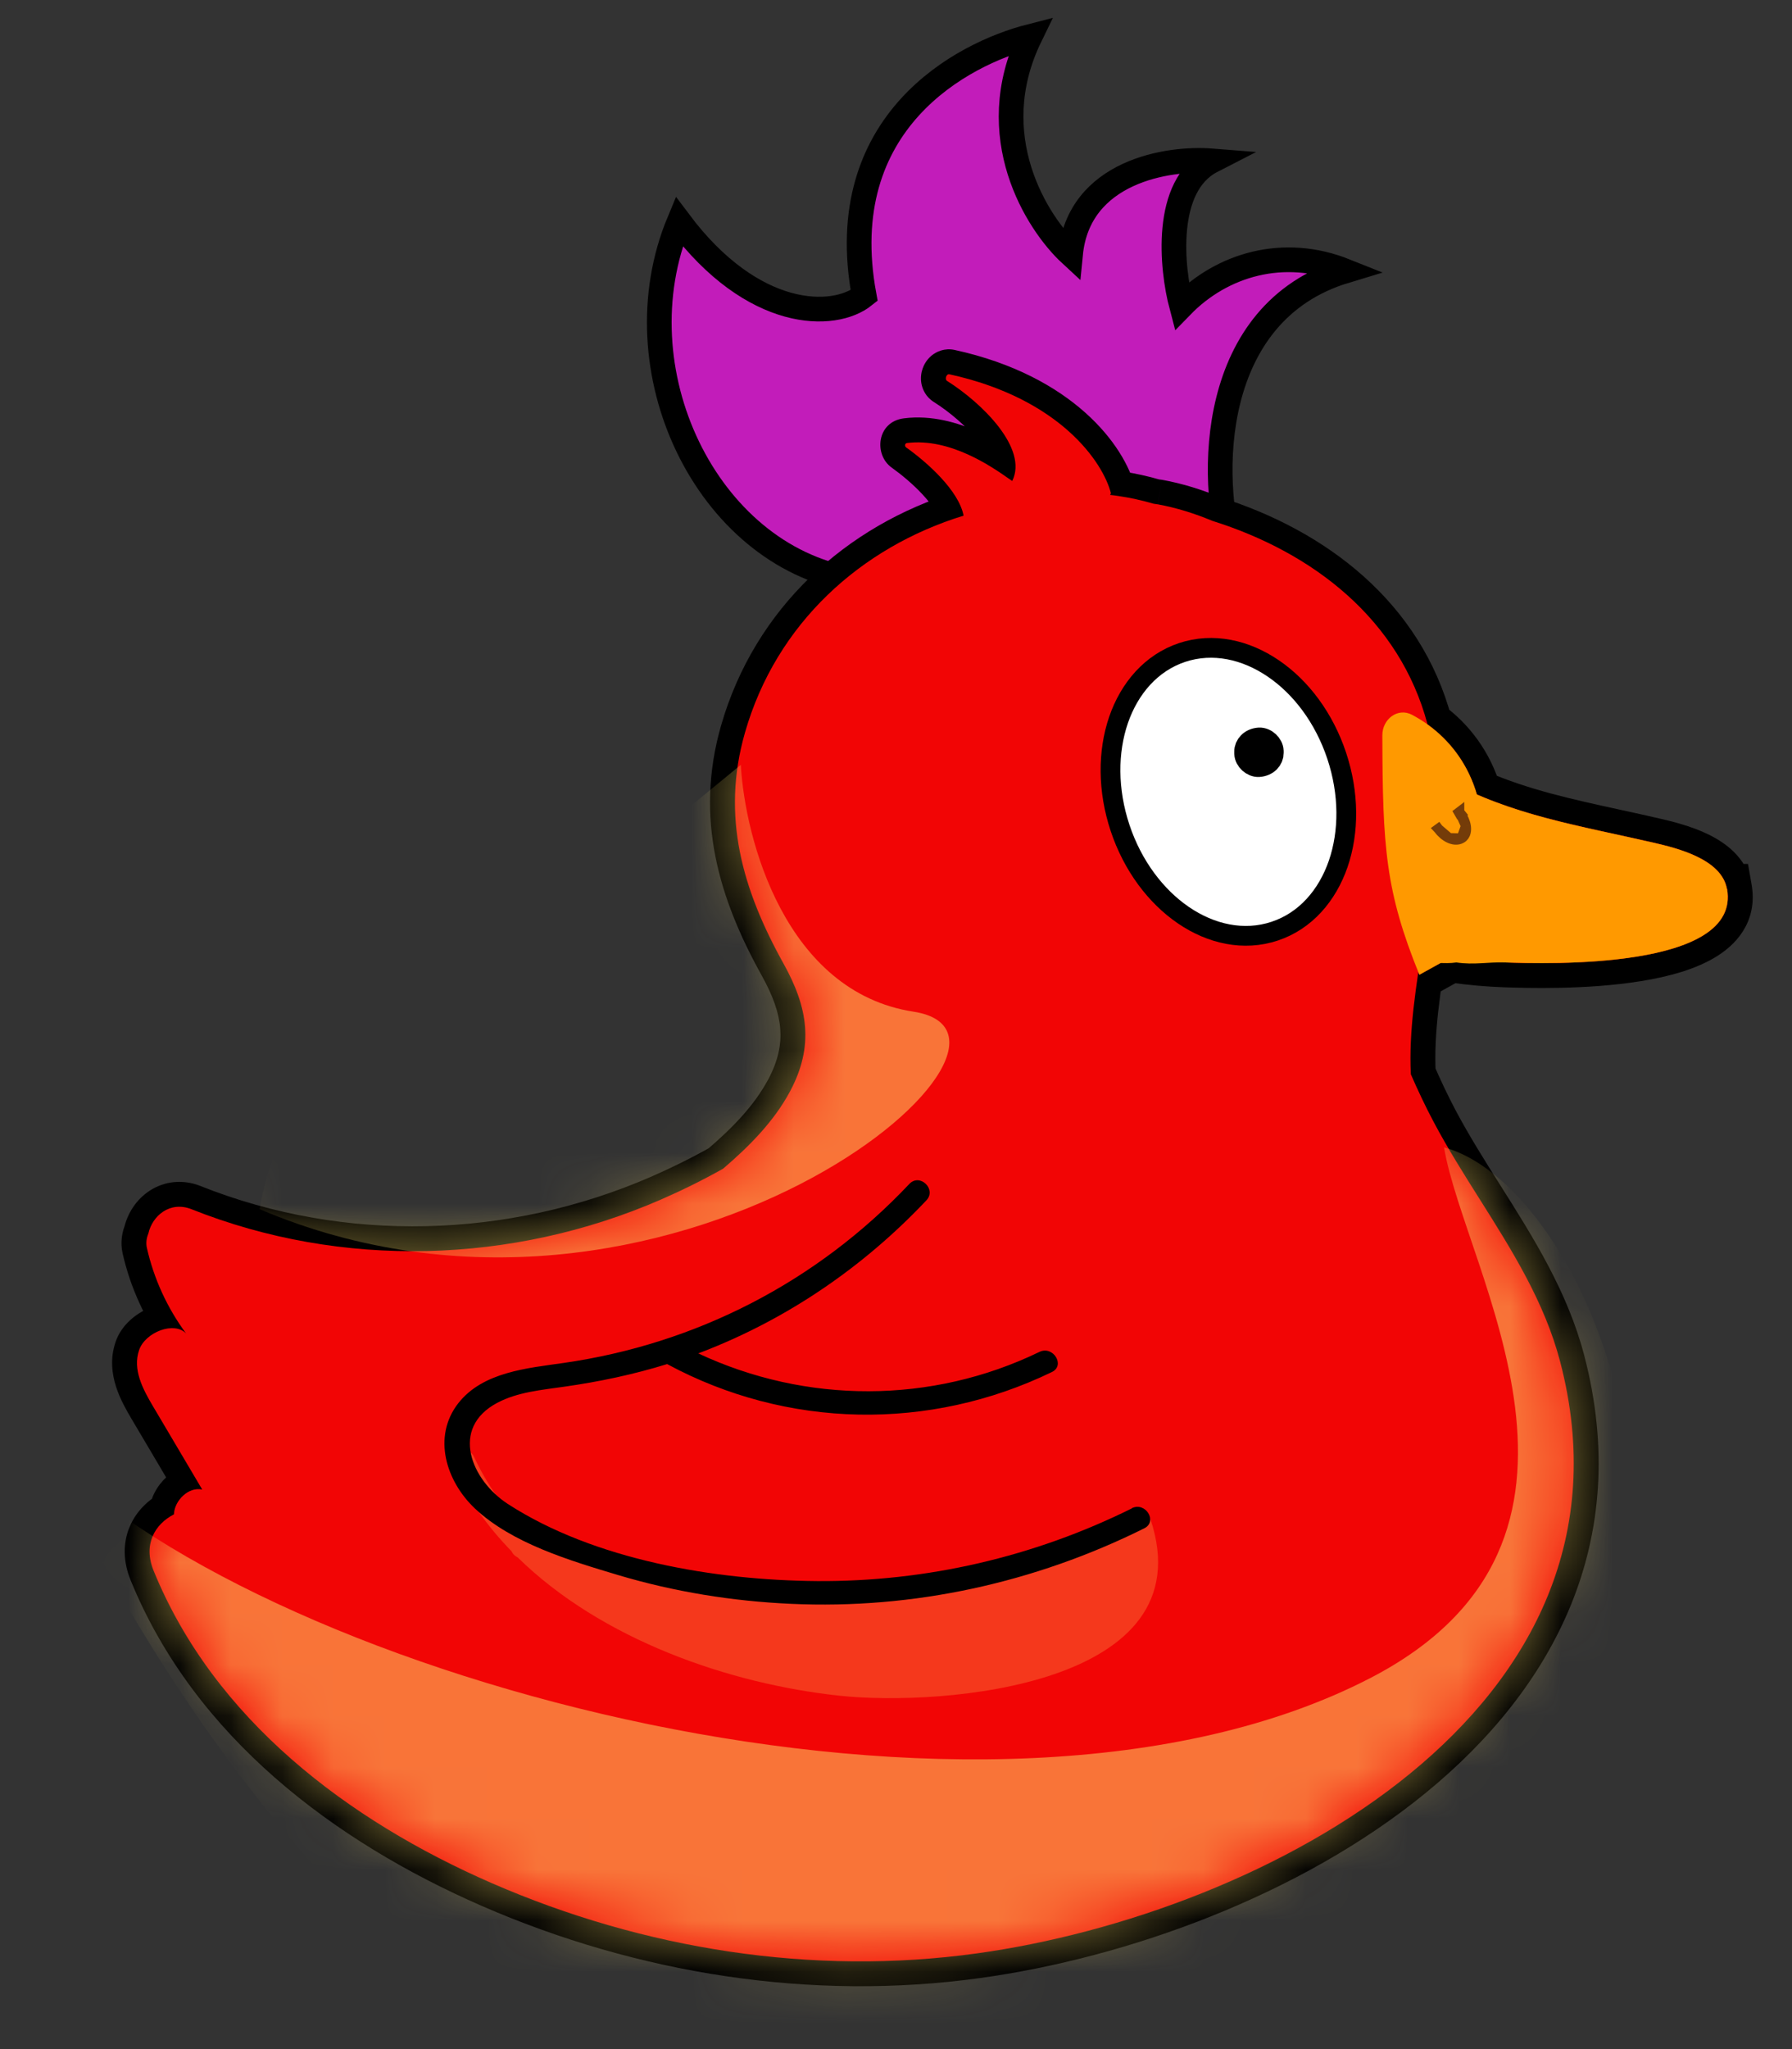 <svg viewBox="0 0 35 40" fill="none" xmlns="http://www.w3.org/2000/svg">
  <rect x="0" y="0" width="35" height="40" fill="#333333" stroke="none"/>
  <g id="Duck/Red">
    <g id="Group 427321991">
      <path id="Vector 2703" d="M26.276 5.289C23.595 6.099 23.603 9.347 24.063 10.831L16.637 11.313C13.799 10.827 12.059 7.217 13.264 4.325C14.71 6.253 16.287 6.243 16.878 5.771C16.248 2.371 18.806 1.048 20.12 0.711C19.174 2.654 20.252 4.354 20.909 4.961C21.067 3.342 22.815 3.072 23.669 3.14C22.723 3.625 22.881 5.231 23.078 5.974C23.866 5.164 25.071 4.807 26.276 5.289Z" fill="#C21CBA" stroke="black" stroke-width="0.482" />
      <g id="Union">
        <mask id="path-2-outside-1_5729_149046" maskUnits="userSpaceOnUse" x="1.675" y="6.305" width="33" height="33" fill="black">
          <rect fill="white" x="1.675" y="6.305" width="33" height="33" />
          <path fill-rule="evenodd" clip-rule="evenodd" d="M21.698 9.63C21.547 9.029 20.706 7.779 18.541 7.306C18.485 7.293 18.447 7.404 18.496 7.435C19.186 7.869 20.085 8.758 19.77 9.389C19.749 9.376 19.723 9.357 19.692 9.336C19.377 9.116 18.558 8.543 17.716 8.648C17.674 8.653 17.662 8.708 17.697 8.733C18.11 9.026 18.727 9.577 18.82 10.066C16.817 10.681 15.161 12.169 14.55 14.302C14.081 15.937 14.503 17.37 15.302 18.808C15.778 19.663 15.907 20.413 15.429 21.307C15.115 21.893 14.634 22.376 14.124 22.813C13.719 23.041 13.303 23.245 12.9 23.42C10.01 24.676 6.675 24.773 3.741 23.605C3.318 23.437 2.973 23.736 2.898 24.079C2.862 24.166 2.847 24.263 2.869 24.36C3.005 24.963 3.267 25.534 3.637 26.034C3.411 25.784 2.835 26.002 2.716 26.357C2.587 26.736 2.789 27.115 2.986 27.448C3.146 27.72 3.307 27.991 3.468 28.262L3.468 28.262L3.468 28.262C3.629 28.534 3.79 28.805 3.95 29.077C3.683 29.017 3.411 29.291 3.398 29.551V29.561C3.024 29.753 2.791 30.148 3 30.661C4.183 33.563 6.796 35.536 9.604 36.76C12.568 38.05 15.866 38.577 19.077 38.132C24.68 37.357 32.256 33.389 30.471 26.578C30.166 25.416 29.534 24.413 28.901 23.41C28.589 22.916 28.278 22.422 28.006 21.91C27.843 21.604 27.695 21.29 27.556 20.972C27.534 20.545 27.561 20.115 27.607 19.69C27.634 19.452 27.666 19.214 27.701 18.977L27.722 19.028L28.304 18.705C28.327 18.702 28.349 18.699 28.372 18.696C28.722 18.747 29.069 18.776 29.402 18.788C30.208 18.815 34.014 18.934 33.733 17.35H33.73C33.626 16.77 32.759 16.556 32.295 16.449C32.042 16.391 31.794 16.337 31.549 16.284C30.602 16.077 29.712 15.884 28.845 15.508C28.671 14.911 28.316 14.454 27.882 14.142C27.338 12.093 25.65 10.787 23.68 10.168C23.332 10.023 22.975 9.911 22.613 9.845C22.6 9.843 22.586 9.841 22.572 9.839L22.572 9.839L22.572 9.839C22.558 9.838 22.544 9.836 22.531 9.833C22.307 9.768 22.079 9.717 21.848 9.683C21.793 9.674 21.737 9.667 21.681 9.661C21.687 9.651 21.692 9.641 21.698 9.63Z" />
        </mask>
        <path d="M18.541 7.306L18.438 7.78L18.438 7.78L18.541 7.306ZM21.698 9.63L22.132 9.848L22.213 9.687L22.169 9.512L21.698 9.63ZM18.496 7.435L18.237 7.846L18.496 7.435ZM19.77 9.389L19.501 9.794L19.959 10.099L20.204 9.607L19.77 9.389ZM19.692 9.336L19.414 9.734L19.414 9.734L19.692 9.336ZM17.716 8.648L17.656 8.166V8.166L17.716 8.648ZM17.697 8.733L17.416 9.128V9.128L17.697 8.733ZM18.82 10.066L18.963 10.53L19.379 10.402L19.298 9.975L18.82 10.066ZM14.55 14.302L14.082 14.168L14.082 14.168L14.55 14.302ZM15.302 18.808L14.878 19.044L14.878 19.044L15.302 18.808ZM15.429 21.307L15.001 21.078L15 21.078L15.429 21.307ZM14.124 22.813L14.363 23.236L14.404 23.213L14.441 23.182L14.124 22.813ZM12.9 23.42L12.707 22.975L12.707 22.975L12.9 23.42ZM3.741 23.605L3.921 23.154L3.92 23.153L3.741 23.605ZM2.898 24.079L3.347 24.265L3.363 24.225L3.373 24.183L2.898 24.079ZM2.869 24.36L2.395 24.467L2.395 24.467L2.869 24.36ZM3.637 26.034L3.276 26.359L4.027 25.745L3.637 26.034ZM2.716 26.357L3.176 26.513L3.177 26.512L2.716 26.357ZM2.986 27.448L3.404 27.201L3.404 27.2L2.986 27.448ZM3.468 28.262L3.05 28.51L3.055 28.518L3.06 28.527L3.468 28.262ZM3.468 28.262L3.889 28.02L3.882 28.009L3.875 27.998L3.468 28.262ZM3.468 28.262L3.047 28.505L3.05 28.51L3.468 28.262ZM3.95 29.077L3.842 29.551L4.94 29.8L4.368 28.831L3.95 29.077ZM3.398 29.551L2.913 29.528L2.913 29.54V29.551H3.398ZM3.398 29.561L3.62 29.993L3.884 29.857V29.561H3.398ZM3 30.661L3.45 30.478L3.45 30.477L3 30.661ZM9.604 36.76L9.41 37.205L9.41 37.205L9.604 36.76ZM19.077 38.132L19.01 37.651L19.01 37.651L19.077 38.132ZM30.471 26.578L30.001 26.701L30.001 26.701L30.471 26.578ZM28.901 23.41L28.49 23.669L28.901 23.41ZM28.006 21.91L28.434 21.682L28.434 21.682L28.006 21.91ZM27.556 20.972L27.071 20.997L27.076 21.085L27.111 21.166L27.556 20.972ZM27.607 19.69L27.124 19.635L27.124 19.637L27.607 19.69ZM27.701 18.977L28.152 18.795L27.482 17.139L27.221 18.906L27.701 18.977ZM27.722 19.028L27.271 19.21L27.477 19.719L27.957 19.453L27.722 19.028ZM28.304 18.705L28.24 18.224L28.149 18.236L28.069 18.28L28.304 18.705ZM28.372 18.696L28.442 18.215L28.372 18.205L28.303 18.215L28.372 18.696ZM29.402 18.788L29.384 19.273L29.386 19.273L29.402 18.788ZM33.733 17.35L34.211 17.265L34.14 16.864H33.733V17.35ZM33.73 17.35L33.252 17.436L33.324 17.836H33.73V17.35ZM32.295 16.449L32.186 16.922L32.186 16.922L32.295 16.449ZM31.549 16.284L31.446 16.758L31.549 16.284ZM28.845 15.508L28.379 15.644L28.443 15.863L28.652 15.954L28.845 15.508ZM27.882 14.142L27.413 14.267L27.458 14.435L27.599 14.537L27.882 14.142ZM23.68 10.168L23.492 10.616L23.512 10.625L23.534 10.632L23.68 10.168ZM22.613 9.845L22.526 10.323L22.527 10.323L22.613 9.845ZM22.572 9.839L22.635 9.358L22.632 9.357L22.572 9.839ZM22.572 9.839L22.509 10.321L22.512 10.321L22.572 9.839ZM22.531 9.833L22.394 10.299L22.419 10.307L22.444 10.311L22.531 9.833ZM21.848 9.683L21.777 10.163L21.777 10.163L21.848 9.683ZM21.681 9.661L21.258 9.424L20.899 10.064L21.628 10.144L21.681 9.661ZM18.438 7.78C20.454 8.221 21.128 9.355 21.227 9.748L22.169 9.512C21.966 8.702 20.959 7.336 18.645 6.831L18.438 7.78ZM18.755 7.024C18.889 7.108 18.939 7.235 18.953 7.319C18.967 7.399 18.954 7.466 18.938 7.514C18.922 7.56 18.888 7.627 18.818 7.687C18.74 7.753 18.603 7.816 18.438 7.78L18.645 6.831C18.452 6.789 18.288 6.862 18.189 6.946C18.098 7.024 18.047 7.118 18.02 7.194C17.993 7.272 17.977 7.372 17.995 7.481C18.014 7.594 18.079 7.746 18.237 7.846L18.755 7.024ZM20.204 9.607C20.498 9.02 20.184 8.42 19.896 8.043C19.581 7.631 19.136 7.264 18.755 7.024L18.237 7.846C18.546 8.04 18.895 8.335 19.124 8.633C19.379 8.967 19.358 9.128 19.336 9.172L20.204 9.607ZM19.414 9.734C19.443 9.754 19.474 9.776 19.501 9.794L20.04 8.985C20.024 8.975 20.003 8.96 19.97 8.937L19.414 9.734ZM17.776 9.13C18.073 9.093 18.394 9.174 18.702 9.313C19.006 9.45 19.258 9.625 19.414 9.734L19.97 8.937C19.812 8.827 19.496 8.605 19.101 8.427C18.71 8.251 18.201 8.098 17.656 8.166L17.776 9.13ZM17.979 8.337C18.131 8.445 18.187 8.628 18.152 8.788C18.116 8.952 17.978 9.105 17.776 9.13L17.656 8.166C17.121 8.232 17.064 8.878 17.416 9.128L17.979 8.337ZM19.298 9.975C19.225 9.592 18.969 9.248 18.736 8.996C18.49 8.73 18.205 8.498 17.979 8.337L17.416 9.128C17.602 9.261 17.833 9.451 18.022 9.656C18.224 9.874 18.323 10.05 18.343 10.156L19.298 9.975ZM18.678 9.601C16.537 10.259 14.745 11.859 14.082 14.168L15.016 14.436C15.578 12.48 17.098 11.103 18.963 10.53L18.678 9.601ZM14.082 14.168C13.564 15.977 14.046 17.548 14.878 19.044L15.727 18.572C14.96 17.192 14.597 15.898 15.016 14.436L14.082 14.168ZM14.878 19.044C15.097 19.438 15.215 19.77 15.239 20.081C15.263 20.383 15.202 20.702 15.001 21.078L15.857 21.537C16.134 21.019 16.248 20.515 16.208 20.005C16.169 19.503 15.983 19.033 15.727 18.572L14.878 19.044ZM15 21.078C14.73 21.583 14.304 22.02 13.808 22.444L14.441 23.182C14.965 22.732 15.501 22.202 15.857 21.537L15 21.078ZM13.886 22.39C13.496 22.61 13.096 22.806 12.707 22.975L13.094 23.866C13.511 23.685 13.942 23.474 14.363 23.236L13.886 22.39ZM12.707 22.975C9.93 24.181 6.73 24.272 3.921 23.154L3.561 24.056C6.62 25.274 10.089 25.171 13.094 23.866L12.707 22.975ZM3.92 23.153C3.559 23.01 3.202 23.063 2.924 23.243C2.662 23.414 2.487 23.687 2.424 23.974L3.373 24.183C3.385 24.128 3.42 24.08 3.454 24.058C3.469 24.048 3.481 24.044 3.492 24.043C3.503 24.042 3.525 24.042 3.562 24.057L3.92 23.153ZM2.45 23.892C2.382 24.054 2.347 24.254 2.395 24.467L3.343 24.254C3.345 24.262 3.345 24.269 3.344 24.272C3.344 24.274 3.344 24.272 3.347 24.265L2.45 23.892ZM2.395 24.467C2.546 25.136 2.837 25.769 3.246 26.322L4.027 25.745C3.698 25.299 3.464 24.789 3.343 24.253L2.395 24.467ZM3.997 25.708C3.686 25.364 3.23 25.418 2.971 25.512C2.693 25.613 2.376 25.842 2.255 26.202L3.177 26.512C3.174 26.52 3.176 26.507 3.202 26.484C3.228 26.461 3.263 26.439 3.302 26.425C3.32 26.419 3.335 26.415 3.347 26.413C3.36 26.412 3.365 26.412 3.364 26.412C3.361 26.412 3.317 26.405 3.276 26.359L3.997 25.708ZM2.256 26.201C2.148 26.518 2.187 26.82 2.266 27.068C2.343 27.308 2.469 27.528 2.567 27.695L3.404 27.2C3.306 27.034 3.232 26.898 3.191 26.771C3.153 26.652 3.155 26.574 3.176 26.513L2.256 26.201ZM2.567 27.694C2.728 27.967 2.889 28.239 3.05 28.51L3.886 28.015C3.725 27.743 3.564 27.472 3.404 27.201L2.567 27.694ZM3.06 28.527L3.06 28.527L3.875 27.998L3.875 27.998L3.06 28.527ZM3.047 28.505L3.047 28.505L3.889 28.02L3.889 28.02L3.047 28.505ZM3.05 28.51C3.211 28.782 3.371 29.052 3.531 29.324L4.368 28.831C4.208 28.558 4.046 28.286 3.886 28.015L3.05 28.51ZM4.058 28.604C3.725 28.528 3.434 28.669 3.252 28.834C3.071 28.998 2.926 29.247 2.913 29.528L3.884 29.574C3.883 29.588 3.88 29.589 3.885 29.58C3.889 29.571 3.897 29.561 3.905 29.553C3.914 29.546 3.916 29.547 3.907 29.55C3.902 29.551 3.894 29.553 3.882 29.554C3.87 29.555 3.857 29.554 3.842 29.551L4.058 28.604ZM2.913 29.551V29.561H3.884V29.551H2.913ZM3.177 29.128C2.908 29.266 2.664 29.491 2.533 29.802C2.398 30.121 2.403 30.483 2.55 30.844L3.45 30.477C3.389 30.327 3.405 30.234 3.428 30.179C3.455 30.116 3.515 30.047 3.62 29.993L3.177 29.128ZM2.55 30.844C3.8 33.91 6.541 35.954 9.41 37.205L9.798 36.315C7.052 35.117 4.566 33.217 3.45 30.478L2.55 30.844ZM9.41 37.205C12.448 38.528 15.837 39.071 19.143 38.613L19.01 37.651C15.895 38.082 12.687 37.572 9.798 36.314L9.41 37.205ZM19.143 38.613C22.012 38.217 25.396 37.004 27.852 34.994C30.325 32.971 31.895 30.095 30.941 26.455L30.001 26.701C30.832 29.872 29.507 32.385 27.237 34.242C24.95 36.114 21.746 37.273 19.01 37.651L19.143 38.613ZM30.941 26.455C30.614 25.208 29.938 24.143 29.311 23.15L28.49 23.669C29.129 24.683 29.719 25.623 30.001 26.701L30.941 26.455ZM29.311 23.15C28.998 22.654 28.697 22.176 28.434 21.682L27.576 22.138C27.859 22.669 28.18 23.178 28.49 23.669L29.311 23.15ZM28.434 21.682C28.279 21.389 28.136 21.087 28.002 20.778L27.111 21.166C27.253 21.493 27.407 21.818 27.576 22.138L28.434 21.682ZM28.041 20.947C28.021 20.555 28.045 20.154 28.09 19.742L27.124 19.637C27.077 20.076 27.047 20.534 27.071 20.997L28.041 20.947ZM28.09 19.744C28.116 19.514 28.147 19.282 28.182 19.048L27.221 18.906C27.185 19.147 27.152 19.39 27.124 19.635L28.09 19.744ZM27.251 19.159L27.271 19.21L28.172 18.846L28.152 18.795L27.251 19.159ZM27.957 19.453L28.54 19.13L28.069 18.28L27.486 18.603L27.957 19.453ZM28.369 19.187C28.393 19.183 28.417 19.18 28.442 19.177L28.303 18.215C28.282 18.218 28.261 18.221 28.24 18.224L28.369 19.187ZM28.302 19.176C28.671 19.23 29.036 19.261 29.384 19.273L29.42 18.303C29.103 18.291 28.773 18.263 28.442 18.215L28.302 19.176ZM29.386 19.273C29.787 19.287 30.984 19.326 32.053 19.152C32.581 19.067 33.135 18.922 33.55 18.656C33.763 18.52 33.961 18.338 34.09 18.095C34.223 17.845 34.264 17.562 34.211 17.265L33.254 17.435C33.272 17.534 33.256 17.594 33.231 17.64C33.203 17.694 33.144 17.762 33.026 17.837C32.782 17.994 32.387 18.114 31.898 18.193C30.933 18.35 29.824 18.316 29.418 18.302L29.386 19.273ZM33.733 16.864H33.73V17.836H33.733V16.864ZM34.208 17.264C34.114 16.737 33.686 16.443 33.359 16.285C33.016 16.119 32.633 16.029 32.404 15.976L32.186 16.922C32.42 16.976 32.703 17.047 32.936 17.159C33.184 17.279 33.243 17.383 33.252 17.436L34.208 17.264ZM32.404 15.976C32.148 15.917 31.897 15.862 31.653 15.809L31.446 16.758C31.691 16.811 31.936 16.865 32.186 16.922L32.404 15.976ZM31.653 15.809C30.698 15.601 29.855 15.416 29.038 15.062L28.652 15.954C29.57 16.351 30.506 16.554 31.446 16.758L31.653 15.809ZM29.312 15.372C29.105 14.664 28.682 14.119 28.166 13.748L27.599 14.537C27.951 14.79 28.237 15.158 28.379 15.644L29.312 15.372ZM28.352 14.018C27.751 11.756 25.896 10.355 23.825 9.705L23.534 10.632C25.403 11.219 26.925 12.43 27.413 14.267L28.352 14.018ZM23.868 9.721C23.493 9.563 23.102 9.44 22.7 9.367L22.527 10.323C22.849 10.382 23.172 10.482 23.492 10.616L23.868 9.721ZM22.7 9.367C22.673 9.362 22.646 9.359 22.635 9.358L22.509 10.321C22.517 10.322 22.521 10.322 22.524 10.323C22.527 10.323 22.528 10.324 22.526 10.323L22.7 9.367ZM22.632 9.357L22.632 9.357L22.512 10.321L22.512 10.321L22.632 9.357ZM22.632 9.357L22.632 9.357L22.512 10.321L22.512 10.321L22.632 9.357ZM22.635 9.358C22.627 9.357 22.623 9.356 22.62 9.356C22.617 9.355 22.616 9.355 22.618 9.355L22.444 10.311C22.471 10.316 22.498 10.319 22.509 10.321L22.635 9.358ZM22.668 9.367C22.424 9.296 22.173 9.24 21.919 9.202L21.777 10.163C21.985 10.194 22.191 10.24 22.394 10.299L22.668 9.367ZM21.919 9.202C21.857 9.193 21.796 9.185 21.734 9.178L21.628 10.144C21.678 10.149 21.728 10.156 21.777 10.163L21.919 9.202ZM21.263 9.413C21.262 9.417 21.26 9.42 21.258 9.424L22.105 9.899C22.114 9.882 22.124 9.865 22.132 9.848L21.263 9.413Z" fill="black" mask="url(#path-2-outside-1_5729_149046)" />
      </g>
      <path id="Union_2" fill-rule="evenodd" clip-rule="evenodd" d="M21.698 9.63C21.547 9.029 20.706 7.779 18.541 7.306C18.485 7.293 18.447 7.404 18.496 7.435C19.186 7.869 20.085 8.758 19.77 9.389C19.749 9.376 19.723 9.357 19.692 9.336C19.377 9.116 18.558 8.543 17.716 8.648C17.674 8.653 17.662 8.708 17.697 8.733C18.11 9.026 18.727 9.577 18.82 10.066C16.817 10.681 15.161 12.169 14.55 14.302C14.081 15.937 14.503 17.37 15.302 18.808C15.778 19.663 15.907 20.413 15.429 21.307C15.115 21.893 14.634 22.376 14.124 22.813C13.719 23.041 13.303 23.245 12.9 23.42C10.01 24.676 6.675 24.773 3.741 23.605C3.318 23.437 2.973 23.736 2.898 24.079C2.862 24.166 2.847 24.263 2.869 24.36C3.005 24.963 3.267 25.534 3.637 26.034C3.411 25.784 2.835 26.002 2.716 26.357C2.587 26.736 2.789 27.115 2.986 27.448C3.146 27.72 3.307 27.991 3.468 28.262L3.468 28.262L3.468 28.262C3.629 28.534 3.79 28.805 3.95 29.077C3.683 29.017 3.411 29.291 3.398 29.551V29.561C3.024 29.753 2.791 30.148 3 30.661C4.183 33.563 6.796 35.536 9.604 36.76C12.568 38.05 15.866 38.577 19.077 38.132C24.68 37.357 32.256 33.389 30.471 26.578C30.166 25.416 29.534 24.413 28.901 23.41C28.589 22.916 28.278 22.422 28.006 21.91C27.843 21.604 27.695 21.29 27.556 20.972C27.534 20.545 27.561 20.115 27.607 19.69C27.634 19.452 27.666 19.214 27.701 18.977L27.722 19.028L28.304 18.705C28.327 18.702 28.349 18.699 28.372 18.696C28.722 18.747 29.069 18.776 29.402 18.788C30.208 18.815 34.014 18.934 33.733 17.35H33.73C33.626 16.77 32.759 16.556 32.295 16.449C32.042 16.391 31.794 16.337 31.549 16.284C30.602 16.077 29.712 15.884 28.845 15.508C28.671 14.911 28.316 14.454 27.882 14.142C27.338 12.093 25.65 10.787 23.68 10.168C23.332 10.023 22.975 9.911 22.613 9.845C22.6 9.843 22.586 9.841 22.572 9.839L22.572 9.839L22.572 9.839C22.558 9.838 22.544 9.836 22.531 9.833C22.307 9.768 22.079 9.717 21.848 9.683C21.793 9.674 21.737 9.667 21.681 9.661C21.687 9.651 21.692 9.641 21.698 9.63Z" fill="#F20505" />
      <g id="Group 427321975" opacity="0.5">
        <mask id="mask0_5729_149046" style="mask-type:alpha" maskUnits="userSpaceOnUse" x="2" y="9" width="29" height="30">
          <g id="Vector" style="mix-blend-mode:overlay">
            <path d="M30.469 26.577C30.015 24.843 28.829 23.463 28.004 21.908C27.841 21.602 27.693 21.289 27.554 20.971C27.532 20.543 27.559 20.113 27.605 19.688C27.788 18.073 28.225 16.485 28.018 14.85C27.707 12.39 25.866 10.855 23.678 10.167C23.331 10.021 22.973 9.91 22.611 9.844C22.585 9.839 22.556 9.837 22.529 9.832C22.305 9.766 22.077 9.715 21.846 9.681C21.106 9.572 20.389 9.655 19.699 9.854C17.312 10.267 15.247 11.863 14.548 14.301C14.079 15.936 14.502 17.369 15.301 18.807C15.777 19.662 15.905 20.412 15.427 21.306C15.114 21.891 14.633 22.375 14.123 22.812C13.717 23.04 13.302 23.244 12.898 23.419C10.008 24.675 6.673 24.772 3.739 23.604C3.317 23.436 2.972 23.735 2.896 24.077C2.86 24.165 2.845 24.262 2.867 24.359C3.003 24.962 3.266 25.532 3.635 26.033C3.409 25.782 2.833 26.001 2.714 26.356C2.585 26.735 2.787 27.113 2.984 27.446C3.304 27.99 3.627 28.532 3.948 29.076C3.681 29.015 3.409 29.29 3.397 29.55C3.397 29.552 3.397 29.557 3.397 29.559C3.023 29.751 2.789 30.147 2.998 30.66C4.181 33.562 6.795 35.534 9.602 36.758C12.566 38.048 15.864 38.575 19.075 38.131C24.678 37.356 32.254 33.387 30.469 26.577Z" fill="#FD0305" />
          </g>
        </mask>
        <g mask="url(#mask0_5729_149046)">
          <g id="Vector 2701" style="mix-blend-mode:multiply">
            <path d="M26.758 32.76C31.985 30.062 28.605 24.808 28.204 22.398C31.818 23.362 36.396 36.133 22.421 41.675C11.24 46.109 3.224 33.563 0.975 28.422C5.312 32.76 19.288 36.615 26.758 32.76Z" fill="#FFE36C" />
          </g>
          <g id="Vector 2702" style="mix-blend-mode:multiply">
            <path d="M17.842 19.749C15.336 19.363 14.549 16.375 14.469 14.93C11.738 17.179 6.18 21.725 5.794 21.918C5.409 22.11 5.152 23.122 5.071 23.604C13.023 26.978 20.975 20.231 17.842 19.749Z" fill="#FFE36C" />
          </g>
        </g>
      </g>
      <path id="Vector_2" opacity="0.23" d="M22.468 29.66C22.41 29.488 22.162 29.498 22.07 29.627C21.97 29.763 21.861 29.886 21.747 30.001C21.458 30.061 21.186 30.146 20.907 30.265C20.829 30.299 20.79 30.353 20.778 30.413C20.736 30.443 20.7 30.477 20.664 30.511C20.649 30.491 20.63 30.474 20.61 30.46C20.569 30.394 20.494 30.355 20.392 30.38C20.188 30.428 19.983 30.477 19.782 30.528C19.439 30.591 19.102 30.671 18.764 30.773C18.725 30.785 18.694 30.805 18.667 30.829C18.504 30.868 18.342 30.907 18.179 30.943C17.72 31.009 17.266 31.089 16.814 31.191C16.675 31.198 16.537 31.21 16.398 31.225C15.993 31.237 15.59 31.252 15.184 31.264C15.165 31.181 15.101 31.108 14.992 31.086C14.443 30.982 13.897 30.919 13.336 30.894C13.331 30.894 13.326 30.894 13.323 30.894C13.061 30.86 12.799 30.822 12.534 30.783C12.388 30.734 12.245 30.683 12.099 30.634C11.563 30.396 11.033 30.144 10.511 29.874C10.445 29.84 10.385 29.848 10.331 29.877C10.314 29.867 10.295 29.857 10.278 29.848C10.251 29.833 10.224 29.826 10.198 29.826C9.819 29.413 9.498 28.954 9.26 28.441C9.134 28.172 8.716 28.368 8.842 28.638C9.129 29.253 9.522 29.801 9.994 30.285C10.008 30.321 10.035 30.353 10.074 30.38C10.086 30.387 10.098 30.394 10.113 30.404C11.75 32.007 14.239 32.871 16.401 33.102C18.4 33.316 23.554 32.913 22.471 29.658L22.468 29.66Z" fill="#FFE36C" />
      <path id="Vector_3" d="M33.728 17.351C33.624 16.77 32.757 16.556 32.293 16.45C30.838 16.114 29.529 15.918 28.254 15.22C28.169 15.15 28.084 15.072 27.999 14.992C27.948 14.995 27.897 15.002 27.855 15.021C27.668 15.114 27.535 15.42 27.46 15.597C27.217 16.177 27.464 16.475 27.481 17.097C27.495 17.648 27.394 18.465 27.722 18.788C27.962 18.774 28.209 18.823 28.445 18.788C28.794 18.84 29.067 18.776 29.4 18.788C30.207 18.815 34.013 18.934 33.731 17.351H33.728Z" fill="#FF9900" />
      <path id="Vector 2697" d="M28.927 16.859C29.125 15.394 28.452 14.418 27.58 13.954C27.301 13.806 26.998 14.037 26.999 14.353C27.004 16.543 27.059 17.395 27.722 19.028L31.336 17.026L28.927 16.859Z" fill="#FF9900" />
      <path id="Vector_4" d="M22.106 29.445C20.195 30.393 18.091 30.878 15.959 30.864C13.977 30.849 11.614 30.456 9.918 29.358C9.202 28.892 8.784 27.879 9.709 27.386C10.105 27.174 10.579 27.133 11.016 27.07C11.701 26.973 12.371 26.832 13.03 26.628C15.371 27.891 18.152 27.942 20.545 26.783C20.812 26.655 20.569 26.261 20.302 26.39C18.191 27.412 15.743 27.407 13.637 26.419C13.664 26.409 13.69 26.4 13.715 26.39C15.383 25.746 16.867 24.731 18.094 23.431C18.298 23.215 17.965 22.895 17.761 23.111C15.959 25.02 13.603 26.234 11.007 26.606C10.3 26.708 9.433 26.781 8.954 27.388C8.437 28.046 8.714 28.918 9.277 29.448C10.001 30.128 11.133 30.465 12.068 30.745C13.166 31.073 14.305 31.257 15.449 31.308C17.839 31.418 20.209 30.898 22.349 29.834C22.616 29.703 22.374 29.309 22.106 29.441V29.445Z" fill="black" />
      <path id="Ellipse 197" d="M24.896 18.177C25.499 17.977 25.925 17.479 26.138 16.86C26.35 16.241 26.353 15.491 26.108 14.754C25.863 14.017 25.412 13.418 24.871 13.05C24.331 12.681 23.691 12.537 23.088 12.737C22.485 12.938 22.059 13.436 21.846 14.055C21.634 14.674 21.631 15.424 21.876 16.161C22.121 16.898 22.573 17.496 23.113 17.865C23.653 18.234 24.293 18.378 24.896 18.177Z" fill="white" stroke="black" stroke-width="0.386" />
      <path id="Vector_5" d="M24.348 14.676H24.348L24.348 14.671C24.346 14.565 24.437 14.454 24.593 14.444C24.71 14.437 24.826 14.549 24.83 14.659V14.694H24.83L24.83 14.7C24.832 14.805 24.742 14.916 24.585 14.926C24.469 14.933 24.352 14.822 24.348 14.711V14.676Z" fill="white" stroke="black" stroke-width="0.482" />
      <path id="Vector_6" d="M28.519 15.871L28.519 15.871L28.503 15.851L28.503 15.85L28.426 15.909L28.519 15.871ZM28.519 15.871L28.519 15.872M28.519 15.871L28.519 15.872M28.519 15.872C28.577 15.95 28.617 16.041 28.631 16.123M28.519 15.872L28.631 16.123M28.631 16.123C28.643 16.196 28.64 16.31 28.544 16.365M28.631 16.123L28.544 16.365M28.544 16.365C28.466 16.411 28.374 16.393 28.302 16.359M28.544 16.365L28.302 16.359M28.302 16.359C28.227 16.323 28.153 16.261 28.092 16.179M28.302 16.359L28.092 16.179M28.092 16.179L28.092 16.179L28.169 16.121L28.091 16.178L28.092 16.179Z" fill="#FFB000" stroke="#743C09" stroke-width="0.193" />
    </g>
  </g>
</svg>